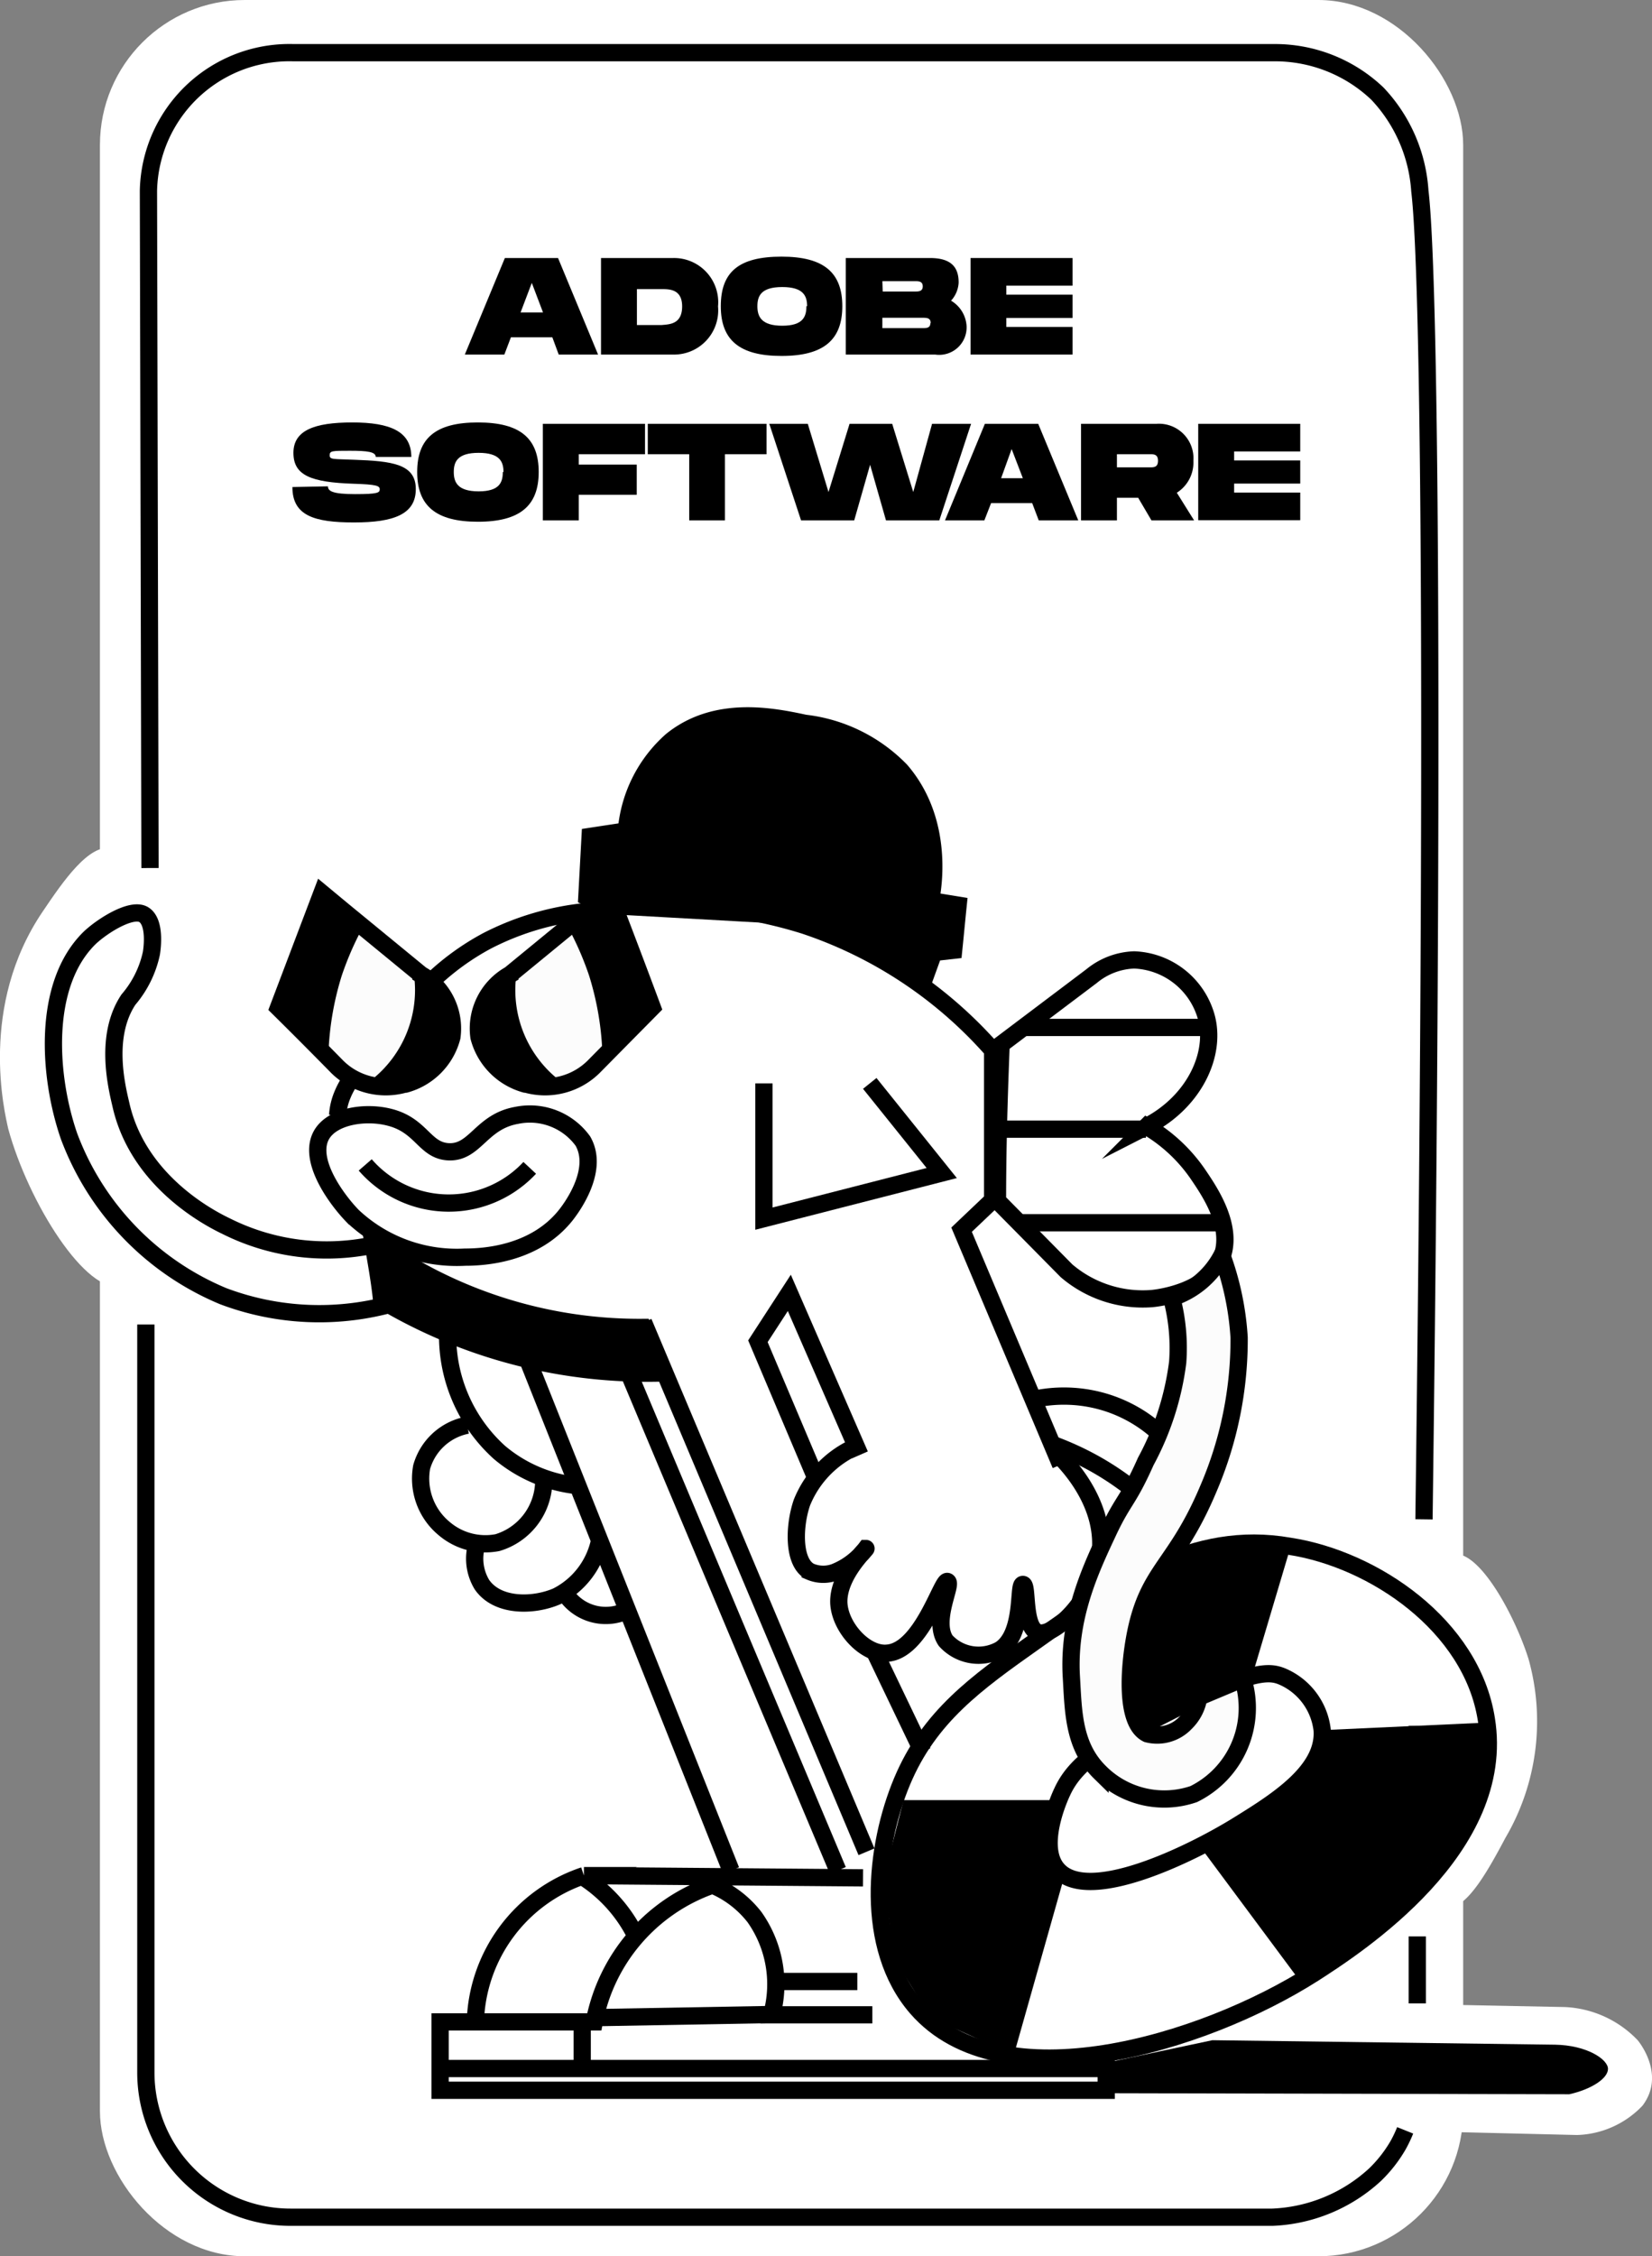 <svg xmlns="http://www.w3.org/2000/svg" viewBox="0 0 95.71 130.64"><rect x="0" y="0" width="95.71" height="130.64" fill="#808080" stroke="none"/><defs><style>.cls-1{fill:#fff;}.cls-2{fill:none;}.cls-2,.cls-3,.cls-4{stroke:#000;stroke-miterlimit:10;}.cls-4{fill:#fcfcfc;}</style></defs><g id="Calque_2" data-name="Calque 2"><g id="Étiquettes_20" data-name="Étiquettes 20"><g id="Forme"><rect class="cls-1" x="5.79" width="78.98" height="130.64" rx="8.39"/><path class="cls-1" d="M6.48,49.11c-1.33-.27-2.83,1.93-4,3.66-3.73,5.49-2.21,11.65-2,12.6C1.65,69.64,5,75,7.07,74.47,11.17,73.46,10.53,49.94,6.48,49.11Z"/><path class="cls-1" d="M84.16,90c1.52-.32,3.62,3.57,4.4,6.07a13.34,13.34,0,0,1-1.34,10.34c-.88,1.65-2.23,4.17-3.32,4C81.06,109.78,81,90.65,84.16,90Z"/><path class="cls-1" d="M79.94,116l10.71.21a6.22,6.22,0,0,1,4.23,1.92c.18.22,1.59,2.06.28,3.79a5.45,5.45,0,0,1-3.79,1.7l-10.82-.26C80.35,120.87,80.14,118.42,79.94,116Z"/><path class="cls-2" d="M8.45,76.69V120a8.38,8.38,0,0,0,8.38,8.38H73.72a9.33,9.33,0,0,0,5.93-2.45A7.79,7.79,0,0,0,81,124.21a7.49,7.49,0,0,0,.41-.86"/><path class="cls-2" d="M82.11,112.12V116"/><line class="cls-2" x1="82.11" y1="105.92" x2="82.11" y2="99.93"/><path class="cls-2" d="M8.69,50.26,8.6,11.05a8.17,8.17,0,0,1,8.38-8H73.87A8.61,8.61,0,0,1,79.8,5.42a9.05,9.05,0,0,1,2.46,5.63c.65,5.44.78,35.63.24,76.92"/></g><g id="Personnage"><path class="cls-2" d="M25,56.81a14.69,14.69,0,0,1,3.23-2.34,16,16,0,0,1,5.83-1.7,26.59,26.59,0,0,1,12.55.81,25.09,25.09,0,0,1,10.9,7.23c0,2.9,0,5.79,0,8.68L55.71,71.2Q58.58,78,61.45,84.81"/><polyline class="cls-2" points="44.26 62.73 44.26 70.56 54.56 67.92 50.39 62.73"/><path class="cls-2" d="M26,66.69c-1.41-.06-1.56-1.53-3.44-2-1.36-.35-3.27-.09-3.92,1-.85,1.45.85,3.75,1.79,4.72a8.8,8.8,0,0,0,6.51,2.38c1,0,4-.13,5.83-2.42.23-.29,2-2.56,1-4.3a3.79,3.79,0,0,0-3.83-1.49C27.87,64.94,27.54,66.75,26,66.69Z"/><path class="cls-2" d="M21.16,67.45a6.41,6.41,0,0,0,9.53.17"/><path class="cls-2" d="M21.22,72.17A13,13,0,0,1,13.11,71C12.25,70.59,8,68.45,7,63.94c-.28-1.18-.93-4,.44-6.06A6.09,6.09,0,0,0,8.77,55.2c.05-.3.25-1.81-.44-2.24S5.94,53.6,5.2,54.3C2.43,57,2.8,62.32,4,65.79a16.16,16.16,0,0,0,8.93,9.26,15.79,15.79,0,0,0,10,.38"/><path class="cls-3" d="M21.59,71.86a26.38,26.38,0,0,0,15.65,5c.35.88.7,1.76,1,2.64a30.29,30.29,0,0,1-8.19-.92,29.9,29.9,0,0,1-7.94-3.29C22,74.17,21.78,73,21.59,71.86Z"/><path class="cls-3" d="M36.41,79.46q6.06,14.43,12.13,28.84"/><path class="cls-3" d="M37.28,76.56,50.2,107.22"/><path class="cls-3" d="M30.65,78.92l11.7,29.38"/><path class="cls-2" d="M49.82,84.24l-4.09-9.38-1.82,2.8,3.3,7.79"/><path class="cls-2" d="M50.69,95.68l2.76,5.76"/><line class="cls-2" x1="45.28" y1="114.73" x2="49.67" y2="114.73"/><path class="cls-2" d="M50,108.73l-16.17-.13a9.21,9.21,0,0,0-6.29,8.47h6.89a10.46,10.46,0,0,1,6.85-7.92A6,6,0,0,1,43.71,111a6.72,6.72,0,0,1,1,5.66l5.83,0"/><path class="cls-2" d="M33.86,108.73A8.54,8.54,0,0,1,36.79,112"/><line class="cls-2" x1="34.72" y1="116.82" x2="44.84" y2="116.64"/><polyline class="cls-2" points="27.11 117.07 25.5 117.07 25.5 121.03 64.09 121.03 64.09 119.77 25.82 119.77"/><line class="cls-2" x1="33.73" y1="117.35" x2="33.73" y2="119.3"/><path d="M70.24,118.13l-5.74,1.22.06,1.85,26.36.06c1.29-.29,2.24-.92,2.24-1.47s-1.22-1.37-3.07-1.4Z"/><path class="cls-2" d="M68.35,98.81c-3.93,2-5.92,3-6.81,4.94-.13.27-1.46,3.17-.26,4.51,1.77,2,7.71-.9,10.39-2.55,2.23-1.38,5.1-3.15,4.93-5.54a3.85,3.85,0,0,0-2.34-3.11C73.56,96.78,72.56,96.67,68.35,98.81Z"/><path class="cls-2" d="M59.92,95.07c-3.35,2.37-6.08,4.31-7.66,8.08s-2.21,9.59.85,13.11c4.86,5.59,16.55,2.11,23-2,2.52-1.62,11.23-7.25,10-14.73-.86-5.41-6.51-9.25-11.4-10C69.13,88.55,64.73,91.66,59.92,95.07Z"/><polygon points="74.65 89.97 72.67 96.62 65.65 99.75 64.09 92.63 68.61 90.37 71.89 89.33 74.65 89.97"/><path d="M61.07,104.23H52.35l-1.15,4.5.59,4.64,2.13,3.45,3.32,1.5,1.58.37,2.76-9.76a16.21,16.21,0,0,1-1.15-1.71c0-.24.36-2.49.36-2.49Z"/><polygon points="69.75 107.22 75.11 114.43 80.52 110.82 83.79 106.86 85.43 103.96 86.24 101.07 85.92 99.75 76.99 100.16 76.43 101.88 73.84 104.52 69.75 107.22"/><path class="cls-2" d="M25.94,77a9.09,9.09,0,0,0,3,7.1A8.36,8.36,0,0,0,33.28,86"/><path class="cls-2" d="M27.07,82.52a3.42,3.42,0,0,0-2.64,2.42,3.75,3.75,0,0,0,1.32,3.58,3.68,3.68,0,0,0,3.07.8,3.76,3.76,0,0,0,2.68-3.44"/><path class="cls-2" d="M27.58,89.58a2.9,2.9,0,0,0,.34,2.17c.9,1.31,3,1.26,4.34.68a4.68,4.68,0,0,0,2.49-3.29"/><path class="cls-2" d="M49.66,83.73A6,6,0,0,0,46.46,87c-.46,1.33-.54,3.48.48,4a1.94,1.94,0,0,0,1.38.05,4.21,4.21,0,0,0,1.85-1.39c.07,0-1.66,1.55-1.57,3.19.09,1.43,1.56,3,2.81,2.87,2-.15,3.16-4.28,3.48-4.15S54,93.85,54.79,95a2.57,2.57,0,0,0,3.16.51c1.41-.93,1-3.77,1.31-3.77s0,2.45.86,2.78,3.15-1.8,3.58-4.28c.55-3.21-2.14-5.77-2.49-6.1"/><path class="cls-3" d="M34,51.94l.19-3.51,2.1-.32a7.82,7.82,0,0,1,2.62-5.23c2.56-2.07,5.85-1.4,7.72-1a9.21,9.21,0,0,1,5.56,2.74c2.58,3,1.84,6.94,1.72,7.53l1.6.26c-.09.87-.17,1.74-.26,2.61l-1.15.13-.51,1.41-6.13-3.45-12.51-.7Z"/><path class="cls-2" d="M58,60.47l5.24-3.95a4.1,4.1,0,0,1,2.47-.94,4.52,4.52,0,0,1,4.08,3c.81,2.21-.48,5.17-3.36,6.64a9.31,9.31,0,0,1,2.94,2.72c.73,1.07,2.16,3.15,1.36,5s-3.55,2.21-4,2.25a6.8,6.8,0,0,1-4.94-1.61l-4-4.05C57.79,66.49,57.88,63.48,58,60.47Z"/><path class="cls-2" d="M60,81a8.23,8.23,0,0,1,4.19.24,8.14,8.14,0,0,1,3.15,1.91"/><path class="cls-2" d="M61.05,83.66a17.13,17.13,0,0,1,1.94.86,16.59,16.59,0,0,1,2.51,1.61"/><path class="cls-4" d="M67.88,75.14a11.3,11.3,0,0,1,.35,3.74,16.37,16.37,0,0,1-1.85,5.74c-1,2.25-1.27,2.18-2.11,3.93-1,2.14-2.41,5-2.2,8.55.12,2,.11,4,1.66,5.52a5.26,5.26,0,0,0,5.43,1.26A5.56,5.56,0,0,0,72,97.2l-2.55,1.07a2.61,2.61,0,0,1-.76,1.48,2.26,2.26,0,0,1-2.22.64c-1.32-.64-1.06-3.94-.68-5.83.75-3.7,2.33-3.88,4.21-8.34a21.89,21.89,0,0,0,1.79-8.77,16.68,16.68,0,0,0-1-4.76,5,5,0,0,1-2.89,2.45Z"/><path class="cls-4" d="M19.88,52.73l4.51,3.7a3.58,3.58,0,0,1,1.79,3.62,3.83,3.83,0,0,1-2.68,2.72l-.05,0a4,4,0,0,1-4-1.09Q17.8,60,16.13,58.35l2.52-6.64Z"/><path d="M20.8,54.11a17.79,17.79,0,0,0-1,2.38,17.08,17.08,0,0,0-.76,4.26l-2.46-2.59,2.23-5.78Z"/><path d="M24,56.56a6.62,6.62,0,0,1-2.38,5.89l1.06.15,2.11-.81,1.1-1.23V58.83l-.32-.93a5.47,5.47,0,0,0-1.23-1.13Z"/><path class="cls-4" d="M34.05,52.73l-4.51,3.7a3.58,3.58,0,0,0-1.79,3.62,3.83,3.83,0,0,0,2.68,2.72l.05,0a4,4,0,0,0,4-1.09l3.31-3.35Q36.55,55,35.28,51.71Z"/><path d="M33.13,54.11a17.79,17.79,0,0,1,1,2.38,17.08,17.08,0,0,1,.76,4.26l2.46-2.59-2.24-5.78Z"/><path d="M29.9,56.56a6.62,6.62,0,0,0,2.38,5.89l-1.06.15-2.11-.81L28,60.56V58.83l.32-.93a5.26,5.26,0,0,1,1.23-1.13Z"/><path class="cls-2" d="M20.26,62.6a4.47,4.47,0,0,0-.41.77,3.72,3.72,0,0,0-.29,1.21"/><line class="cls-2" x1="58.09" y1="65.38" x2="66.39" y2="65.38"/><line class="cls-2" x1="69.79" y1="59.49" x2="59.36" y2="59.49"/><line class="cls-2" x1="59.18" y1="70.8" x2="70.53" y2="70.8"/><path class="cls-2" d="M32.86,92.43a2.81,2.81,0,0,0,3.19.94"/></g><g id="Text"><path d="M32,19.53H29.6l-.38,1H26.93l2.32-5.59h3.08l2.32,5.59H32.37Zm-.54-1.44-.65-1.71-.65,1.71Z"/><path d="M41.6,17.74A2.56,2.56,0,0,1,39,20.53H34.82V14.94H39A2.56,2.56,0,0,1,41.6,17.74Zm-2.08,0c0-1-.74-1-1.19-1H36.9v2.08h1.43C38.78,18.78,39.52,18.78,39.52,17.74Z"/><path d="M41.76,17.73c0-2,1.06-2.87,3.52-2.87s3.52.93,3.52,2.87-1.07,2.88-3.52,2.88S41.76,19.68,41.76,17.73Zm5,0c0-.59-.21-1.11-1.44-1.11s-1.44.52-1.44,1.11.22,1.13,1.44,1.13S46.72,18.32,46.72,17.73Z"/><path d="M56,18.88a1.59,1.59,0,0,1-1.82,1.65H49V14.94h4.88c1.27,0,1.66.57,1.66,1.42a1.68,1.68,0,0,1-.44,1.05A1.83,1.83,0,0,1,56,18.88Zm-4.86-2H53c.21,0,.46,0,.46-.3s-.25-.3-.46-.3H51.12Zm2.78,1.82c0-.3-.25-.3-.46-.3H51.12V19h2.32C53.65,19,53.9,19,53.9,18.72Z"/><path d="M58.3,16.54v.52h3.84v1.35H58.3v.52h3.84v1.6H56.23V14.94h5.91v1.6Z"/><path d="M19,28.16c0,.27.25.45,1.57.45S22,28.53,22,28.33s-.19-.28-1.5-.32C18,27.93,17,27.52,17,26.22s1.21-1.76,3.41-1.76,3.42.52,3.42,2H21.77c0-.3-.48-.36-1.5-.36s-1.17,0-1.17.26.2.21,1.41.26c2.21.08,3.58.24,3.58,1.7s-1.28,1.93-3.58,1.93-3.57-.39-3.57-2.05Z"/><path d="M24.17,27.33c0-1.95,1.06-2.87,3.52-2.87s3.52.93,3.52,2.87-1.07,2.88-3.52,2.88S24.17,29.28,24.17,27.33Zm5,0c0-.59-.21-1.11-1.44-1.11s-1.44.52-1.44,1.11.22,1.12,1.44,1.12S29.13,27.92,29.13,27.33Z"/><path d="M33.53,26.3v.6h3.36v1.75H33.53v1.48H31.45V24.54h5.92V26.3Z"/><path d="M44.41,26.3H42v3.83H39.93V26.3h-2.4V24.54h6.88Z"/><path d="M56.26,24.54l-1.84,5.59H51.33l-.92-3.22-.92,3.22H46.41l-1.84-5.59H46.8L48,28.49l1.22-3.95h2.47l1.22,3.95L54,24.54Z"/><path d="M59.8,29.13H57.42l-.39,1H54.75l2.31-5.59h3.09l2.32,5.59H60.18Zm-.54-1.44L58.61,26,58,27.69Z"/><path d="M68.18,28.53l1,1.6H66.71l-.77-1.31H64.71v1.31H62.63V24.54H67a2,2,0,0,1,2.14,2.14A2.07,2.07,0,0,1,68.18,28.53Zm-3.47-1.47h1.92c.21,0,.46,0,.46-.38s-.25-.38-.46-.38H64.71Z"/><path d="M71.5,26.14v.52h3.83V28H71.5v.52h3.83v1.6H69.42V24.54h5.91v1.6Z"/></g></g></g></svg>